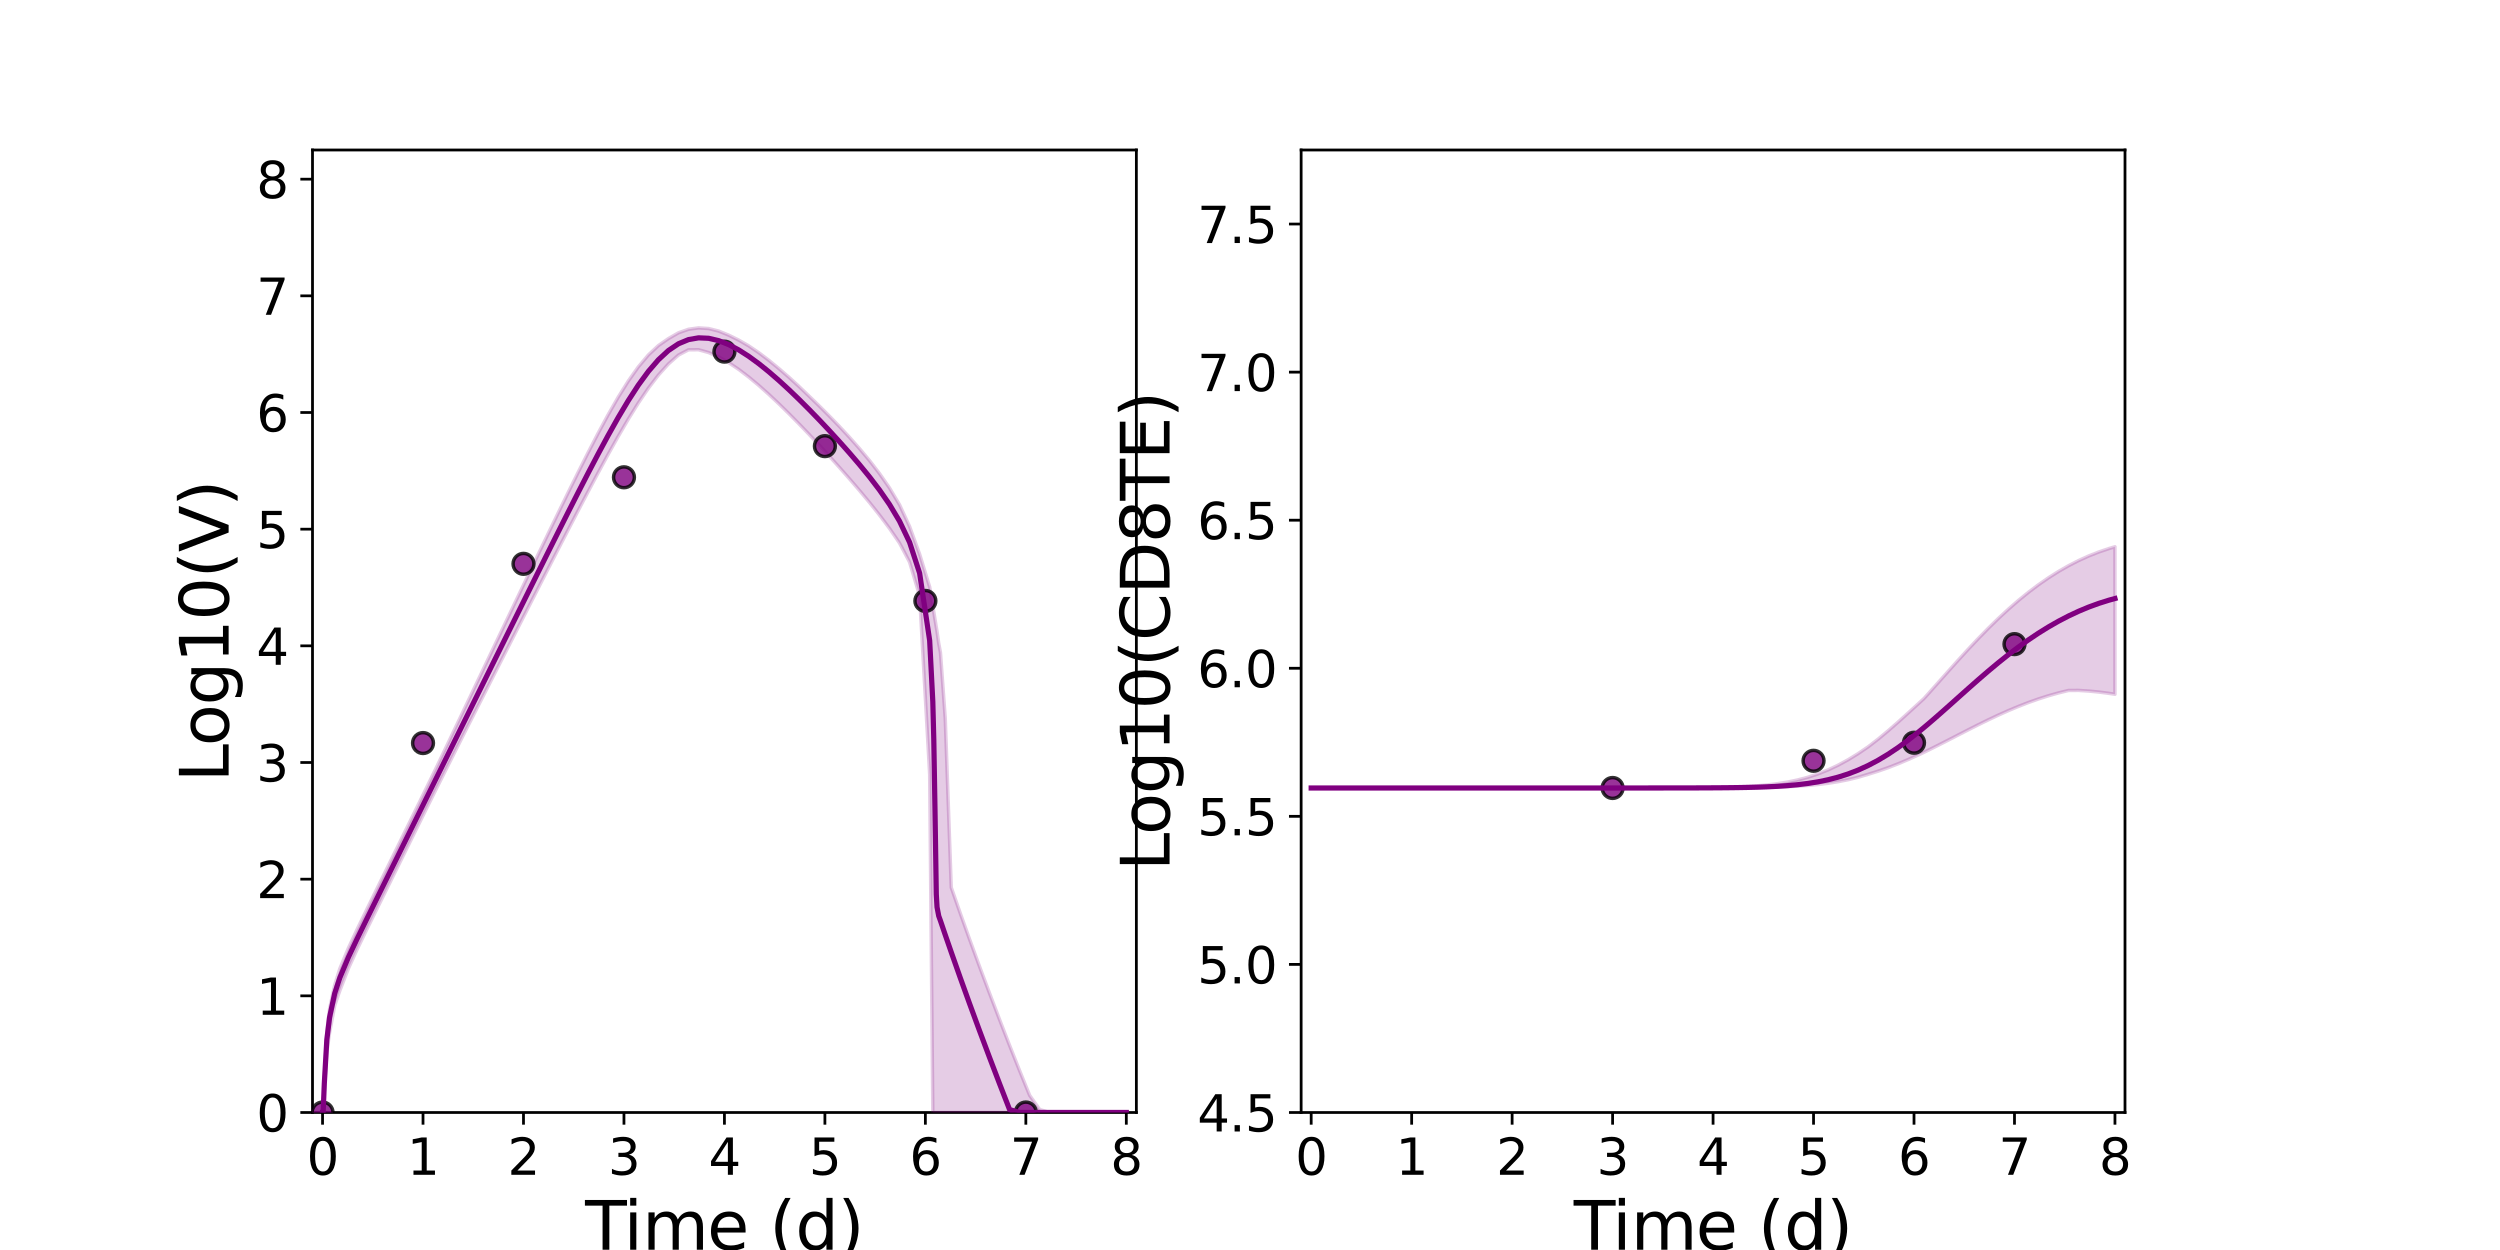 <?xml version="1.0" encoding="utf-8" standalone="no"?>
<!DOCTYPE svg PUBLIC "-//W3C//DTD SVG 1.1//EN"
  "http://www.w3.org/Graphics/SVG/1.1/DTD/svg11.dtd">
<svg xmlns:xlink="http://www.w3.org/1999/xlink" width="720pt" height="360pt" viewBox="0 0 720 360" xmlns="http://www.w3.org/2000/svg" version="1.1">
 <defs>
  <style type="text/css">*{stroke-linejoin: round; stroke-linecap: butt}</style>
 </defs>
 <g id="figure_1">
  <g id="patch_1">
   <path d="M 0 360 
L 720 360 
L 720 0 
L 0 0 
z
" style="fill: #ffffff"/>
  </g>
  <g id="axes_1">
   <g id="patch_2">
    <path d="M 90 320.4 
L 327.273 320.4 
L 327.273 43.2 
L 90 43.2 
z
" style="fill: #ffffff"/>
   </g>
   <g id="matplotlib.axis_1">
    <g id="xtick_1">
     <g id="line2d_1">
      <defs>
       <path id="m9cb4039ee3" d="M 0 0 
L 0 3.5 
" style="stroke: #000000; stroke-width: 0.8"/>
      </defs>
      <g>
       <use xlink:href="#m9cb4039ee3" x="92.894" y="320.4" style="stroke: #000000; stroke-width: 0.8"/>
      </g>
     </g>
     <g id="text_1">
      <!-- 0 -->
      <g transform="translate(88.313 338.342) scale(0.144 -0.144)">
       <defs>
        <path id="DejaVuSans-30" d="M 2034 4250 
Q 1547 4250 1301 3770 
Q 1056 3291 1056 2328 
Q 1056 1369 1301 889 
Q 1547 409 2034 409 
Q 2525 409 2770 889 
Q 3016 1369 3016 2328 
Q 3016 3291 2770 3770 
Q 2525 4250 2034 4250 
z
M 2034 4750 
Q 2819 4750 3233 4129 
Q 3647 3509 3647 2328 
Q 3647 1150 3233 529 
Q 2819 -91 2034 -91 
Q 1250 -91 836 529 
Q 422 1150 422 2328 
Q 422 3509 836 4129 
Q 1250 4750 2034 4750 
z
" transform="scale(0.016)"/>
       </defs>
       <use xlink:href="#DejaVuSans-30"/>
      </g>
     </g>
    </g>
    <g id="xtick_2">
     <g id="line2d_2">
      <g>
       <use xlink:href="#m9cb4039ee3" x="121.829" y="320.4" style="stroke: #000000; stroke-width: 0.8"/>
      </g>
     </g>
     <g id="text_2">
      <!-- 1 -->
      <g transform="translate(117.248 338.342) scale(0.144 -0.144)">
       <defs>
        <path id="DejaVuSans-31" d="M 794 531 
L 1825 531 
L 1825 4091 
L 703 3866 
L 703 4441 
L 1819 4666 
L 2450 4666 
L 2450 531 
L 3481 531 
L 3481 0 
L 794 0 
L 794 531 
z
" transform="scale(0.016)"/>
       </defs>
       <use xlink:href="#DejaVuSans-31"/>
      </g>
     </g>
    </g>
    <g id="xtick_3">
     <g id="line2d_3">
      <g>
       <use xlink:href="#m9cb4039ee3" x="150.765" y="320.4" style="stroke: #000000; stroke-width: 0.8"/>
      </g>
     </g>
     <g id="text_3">
      <!-- 2 -->
      <g transform="translate(146.184 338.342) scale(0.144 -0.144)">
       <defs>
        <path id="DejaVuSans-32" d="M 1228 531 
L 3431 531 
L 3431 0 
L 469 0 
L 469 531 
Q 828 903 1448 1529 
Q 2069 2156 2228 2338 
Q 2531 2678 2651 2914 
Q 2772 3150 2772 3378 
Q 2772 3750 2511 3984 
Q 2250 4219 1831 4219 
Q 1534 4219 1204 4116 
Q 875 4013 500 3803 
L 500 4441 
Q 881 4594 1212 4672 
Q 1544 4750 1819 4750 
Q 2544 4750 2975 4387 
Q 3406 4025 3406 3419 
Q 3406 3131 3298 2873 
Q 3191 2616 2906 2266 
Q 2828 2175 2409 1742 
Q 1991 1309 1228 531 
z
" transform="scale(0.016)"/>
       </defs>
       <use xlink:href="#DejaVuSans-32"/>
      </g>
     </g>
    </g>
    <g id="xtick_4">
     <g id="line2d_4">
      <g>
       <use xlink:href="#m9cb4039ee3" x="179.701" y="320.4" style="stroke: #000000; stroke-width: 0.8"/>
      </g>
     </g>
     <g id="text_4">
      <!-- 3 -->
      <g transform="translate(175.12 338.342) scale(0.144 -0.144)">
       <defs>
        <path id="DejaVuSans-33" d="M 2597 2516 
Q 3050 2419 3304 2112 
Q 3559 1806 3559 1356 
Q 3559 666 3084 287 
Q 2609 -91 1734 -91 
Q 1441 -91 1130 -33 
Q 819 25 488 141 
L 488 750 
Q 750 597 1062 519 
Q 1375 441 1716 441 
Q 2309 441 2620 675 
Q 2931 909 2931 1356 
Q 2931 1769 2642 2001 
Q 2353 2234 1838 2234 
L 1294 2234 
L 1294 2753 
L 1863 2753 
Q 2328 2753 2575 2939 
Q 2822 3125 2822 3475 
Q 2822 3834 2567 4026 
Q 2313 4219 1838 4219 
Q 1578 4219 1281 4162 
Q 984 4106 628 3988 
L 628 4550 
Q 988 4650 1302 4700 
Q 1616 4750 1894 4750 
Q 2613 4750 3031 4423 
Q 3450 4097 3450 3541 
Q 3450 3153 3228 2886 
Q 3006 2619 2597 2516 
z
" transform="scale(0.016)"/>
       </defs>
       <use xlink:href="#DejaVuSans-33"/>
      </g>
     </g>
    </g>
    <g id="xtick_5">
     <g id="line2d_5">
      <g>
       <use xlink:href="#m9cb4039ee3" x="208.636" y="320.4" style="stroke: #000000; stroke-width: 0.8"/>
      </g>
     </g>
     <g id="text_5">
      <!-- 4 -->
      <g transform="translate(204.055 338.342) scale(0.144 -0.144)">
       <defs>
        <path id="DejaVuSans-34" d="M 2419 4116 
L 825 1625 
L 2419 1625 
L 2419 4116 
z
M 2253 4666 
L 3047 4666 
L 3047 1625 
L 3713 1625 
L 3713 1100 
L 3047 1100 
L 3047 0 
L 2419 0 
L 2419 1100 
L 313 1100 
L 313 1709 
L 2253 4666 
z
" transform="scale(0.016)"/>
       </defs>
       <use xlink:href="#DejaVuSans-34"/>
      </g>
     </g>
    </g>
    <g id="xtick_6">
     <g id="line2d_6">
      <g>
       <use xlink:href="#m9cb4039ee3" x="237.572" y="320.4" style="stroke: #000000; stroke-width: 0.8"/>
      </g>
     </g>
     <g id="text_6">
      <!-- 5 -->
      <g transform="translate(232.991 338.342) scale(0.144 -0.144)">
       <defs>
        <path id="DejaVuSans-35" d="M 691 4666 
L 3169 4666 
L 3169 4134 
L 1269 4134 
L 1269 2991 
Q 1406 3038 1543 3061 
Q 1681 3084 1819 3084 
Q 2600 3084 3056 2656 
Q 3513 2228 3513 1497 
Q 3513 744 3044 326 
Q 2575 -91 1722 -91 
Q 1428 -91 1123 -41 
Q 819 9 494 109 
L 494 744 
Q 775 591 1075 516 
Q 1375 441 1709 441 
Q 2250 441 2565 725 
Q 2881 1009 2881 1497 
Q 2881 1984 2565 2268 
Q 2250 2553 1709 2553 
Q 1456 2553 1204 2497 
Q 953 2441 691 2322 
L 691 4666 
z
" transform="scale(0.016)"/>
       </defs>
       <use xlink:href="#DejaVuSans-35"/>
      </g>
     </g>
    </g>
    <g id="xtick_7">
     <g id="line2d_7">
      <g>
       <use xlink:href="#m9cb4039ee3" x="266.508" y="320.4" style="stroke: #000000; stroke-width: 0.8"/>
      </g>
     </g>
     <g id="text_7">
      <!-- 6 -->
      <g transform="translate(261.927 338.342) scale(0.144 -0.144)">
       <defs>
        <path id="DejaVuSans-36" d="M 2113 2584 
Q 1688 2584 1439 2293 
Q 1191 2003 1191 1497 
Q 1191 994 1439 701 
Q 1688 409 2113 409 
Q 2538 409 2786 701 
Q 3034 994 3034 1497 
Q 3034 2003 2786 2293 
Q 2538 2584 2113 2584 
z
M 3366 4563 
L 3366 3988 
Q 3128 4100 2886 4159 
Q 2644 4219 2406 4219 
Q 1781 4219 1451 3797 
Q 1122 3375 1075 2522 
Q 1259 2794 1537 2939 
Q 1816 3084 2150 3084 
Q 2853 3084 3261 2657 
Q 3669 2231 3669 1497 
Q 3669 778 3244 343 
Q 2819 -91 2113 -91 
Q 1303 -91 875 529 
Q 447 1150 447 2328 
Q 447 3434 972 4092 
Q 1497 4750 2381 4750 
Q 2619 4750 2861 4703 
Q 3103 4656 3366 4563 
z
" transform="scale(0.016)"/>
       </defs>
       <use xlink:href="#DejaVuSans-36"/>
      </g>
     </g>
    </g>
    <g id="xtick_8">
     <g id="line2d_8">
      <g>
       <use xlink:href="#m9cb4039ee3" x="295.443" y="320.4" style="stroke: #000000; stroke-width: 0.8"/>
      </g>
     </g>
     <g id="text_8">
      <!-- 7 -->
      <g transform="translate(290.862 338.342) scale(0.144 -0.144)">
       <defs>
        <path id="DejaVuSans-37" d="M 525 4666 
L 3525 4666 
L 3525 4397 
L 1831 0 
L 1172 0 
L 2766 4134 
L 525 4134 
L 525 4666 
z
" transform="scale(0.016)"/>
       </defs>
       <use xlink:href="#DejaVuSans-37"/>
      </g>
     </g>
    </g>
    <g id="xtick_9">
     <g id="line2d_9">
      <g>
       <use xlink:href="#m9cb4039ee3" x="324.379" y="320.4" style="stroke: #000000; stroke-width: 0.8"/>
      </g>
     </g>
     <g id="text_9">
      <!-- 8 -->
      <g transform="translate(319.798 338.342) scale(0.144 -0.144)">
       <defs>
        <path id="DejaVuSans-38" d="M 2034 2216 
Q 1584 2216 1326 1975 
Q 1069 1734 1069 1313 
Q 1069 891 1326 650 
Q 1584 409 2034 409 
Q 2484 409 2743 651 
Q 3003 894 3003 1313 
Q 3003 1734 2745 1975 
Q 2488 2216 2034 2216 
z
M 1403 2484 
Q 997 2584 770 2862 
Q 544 3141 544 3541 
Q 544 4100 942 4425 
Q 1341 4750 2034 4750 
Q 2731 4750 3128 4425 
Q 3525 4100 3525 3541 
Q 3525 3141 3298 2862 
Q 3072 2584 2669 2484 
Q 3125 2378 3379 2068 
Q 3634 1759 3634 1313 
Q 3634 634 3220 271 
Q 2806 -91 2034 -91 
Q 1263 -91 848 271 
Q 434 634 434 1313 
Q 434 1759 690 2068 
Q 947 2378 1403 2484 
z
M 1172 3481 
Q 1172 3119 1398 2916 
Q 1625 2713 2034 2713 
Q 2441 2713 2670 2916 
Q 2900 3119 2900 3481 
Q 2900 3844 2670 4047 
Q 2441 4250 2034 4250 
Q 1625 4250 1398 4047 
Q 1172 3844 1172 3481 
z
" transform="scale(0.016)"/>
       </defs>
       <use xlink:href="#DejaVuSans-38"/>
      </g>
     </g>
    </g>
    <g id="text_10">
     <!-- Time (d) -->
     <g transform="translate(168.511 359.925) scale(0.192 -0.192)">
      <defs>
       <path id="DejaVuSans-54" d="M -19 4666 
L 3928 4666 
L 3928 4134 
L 2272 4134 
L 2272 0 
L 1638 0 
L 1638 4134 
L -19 4134 
L -19 4666 
z
" transform="scale(0.016)"/>
       <path id="DejaVuSans-69" d="M 603 3500 
L 1178 3500 
L 1178 0 
L 603 0 
L 603 3500 
z
M 603 4863 
L 1178 4863 
L 1178 4134 
L 603 4134 
L 603 4863 
z
" transform="scale(0.016)"/>
       <path id="DejaVuSans-6d" d="M 3328 2828 
Q 3544 3216 3844 3400 
Q 4144 3584 4550 3584 
Q 5097 3584 5394 3201 
Q 5691 2819 5691 2113 
L 5691 0 
L 5113 0 
L 5113 2094 
Q 5113 2597 4934 2840 
Q 4756 3084 4391 3084 
Q 3944 3084 3684 2787 
Q 3425 2491 3425 1978 
L 3425 0 
L 2847 0 
L 2847 2094 
Q 2847 2600 2669 2842 
Q 2491 3084 2119 3084 
Q 1678 3084 1418 2786 
Q 1159 2488 1159 1978 
L 1159 0 
L 581 0 
L 581 3500 
L 1159 3500 
L 1159 2956 
Q 1356 3278 1631 3431 
Q 1906 3584 2284 3584 
Q 2666 3584 2933 3390 
Q 3200 3197 3328 2828 
z
" transform="scale(0.016)"/>
       <path id="DejaVuSans-65" d="M 3597 1894 
L 3597 1613 
L 953 1613 
Q 991 1019 1311 708 
Q 1631 397 2203 397 
Q 2534 397 2845 478 
Q 3156 559 3463 722 
L 3463 178 
Q 3153 47 2828 -22 
Q 2503 -91 2169 -91 
Q 1331 -91 842 396 
Q 353 884 353 1716 
Q 353 2575 817 3079 
Q 1281 3584 2069 3584 
Q 2775 3584 3186 3129 
Q 3597 2675 3597 1894 
z
M 3022 2063 
Q 3016 2534 2758 2815 
Q 2500 3097 2075 3097 
Q 1594 3097 1305 2825 
Q 1016 2553 972 2059 
L 3022 2063 
z
" transform="scale(0.016)"/>
       <path id="DejaVuSans-20" transform="scale(0.016)"/>
       <path id="DejaVuSans-28" d="M 1984 4856 
Q 1566 4138 1362 3434 
Q 1159 2731 1159 2009 
Q 1159 1288 1364 580 
Q 1569 -128 1984 -844 
L 1484 -844 
Q 1016 -109 783 600 
Q 550 1309 550 2009 
Q 550 2706 781 3412 
Q 1013 4119 1484 4856 
L 1984 4856 
z
" transform="scale(0.016)"/>
       <path id="DejaVuSans-64" d="M 2906 2969 
L 2906 4863 
L 3481 4863 
L 3481 0 
L 2906 0 
L 2906 525 
Q 2725 213 2448 61 
Q 2172 -91 1784 -91 
Q 1150 -91 751 415 
Q 353 922 353 1747 
Q 353 2572 751 3078 
Q 1150 3584 1784 3584 
Q 2172 3584 2448 3432 
Q 2725 3281 2906 2969 
z
M 947 1747 
Q 947 1113 1208 752 
Q 1469 391 1925 391 
Q 2381 391 2643 752 
Q 2906 1113 2906 1747 
Q 2906 2381 2643 2742 
Q 2381 3103 1925 3103 
Q 1469 3103 1208 2742 
Q 947 2381 947 1747 
z
" transform="scale(0.016)"/>
       <path id="DejaVuSans-29" d="M 513 4856 
L 1013 4856 
Q 1481 4119 1714 3412 
Q 1947 2706 1947 2009 
Q 1947 1309 1714 600 
Q 1481 -109 1013 -844 
L 513 -844 
Q 928 -128 1133 580 
Q 1338 1288 1338 2009 
Q 1338 2731 1133 3434 
Q 928 4138 513 4856 
z
" transform="scale(0.016)"/>
      </defs>
      <use xlink:href="#DejaVuSans-54"/>
      <use xlink:href="#DejaVuSans-69" x="57.959"/>
      <use xlink:href="#DejaVuSans-6d" x="85.742"/>
      <use xlink:href="#DejaVuSans-65" x="183.154"/>
      <use xlink:href="#DejaVuSans-20" x="244.678"/>
      <use xlink:href="#DejaVuSans-28" x="276.465"/>
      <use xlink:href="#DejaVuSans-64" x="315.479"/>
      <use xlink:href="#DejaVuSans-29" x="378.955"/>
     </g>
    </g>
   </g>
   <g id="matplotlib.axis_2">
    <g id="ytick_1">
     <g id="line2d_10">
      <defs>
       <path id="md872336abf" d="M 0 0 
L -3.5 0 
" style="stroke: #000000; stroke-width: 0.8"/>
      </defs>
      <g>
       <use xlink:href="#md872336abf" x="90" y="320.4" style="stroke: #000000; stroke-width: 0.8"/>
      </g>
     </g>
     <g id="text_11">
      <!-- 0 -->
      <g transform="translate(73.838 325.871) scale(0.144 -0.144)">
       <use xlink:href="#DejaVuSans-30"/>
      </g>
     </g>
    </g>
    <g id="ytick_2">
     <g id="line2d_11">
      <g>
       <use xlink:href="#md872336abf" x="90" y="286.8" style="stroke: #000000; stroke-width: 0.8"/>
      </g>
     </g>
     <g id="text_12">
      <!-- 1 -->
      <g transform="translate(73.838 292.271) scale(0.144 -0.144)">
       <use xlink:href="#DejaVuSans-31"/>
      </g>
     </g>
    </g>
    <g id="ytick_3">
     <g id="line2d_12">
      <g>
       <use xlink:href="#md872336abf" x="90" y="253.2" style="stroke: #000000; stroke-width: 0.8"/>
      </g>
     </g>
     <g id="text_13">
      <!-- 2 -->
      <g transform="translate(73.838 258.671) scale(0.144 -0.144)">
       <use xlink:href="#DejaVuSans-32"/>
      </g>
     </g>
    </g>
    <g id="ytick_4">
     <g id="line2d_13">
      <g>
       <use xlink:href="#md872336abf" x="90" y="219.6" style="stroke: #000000; stroke-width: 0.8"/>
      </g>
     </g>
     <g id="text_14">
      <!-- 3 -->
      <g transform="translate(73.838 225.071) scale(0.144 -0.144)">
       <use xlink:href="#DejaVuSans-33"/>
      </g>
     </g>
    </g>
    <g id="ytick_5">
     <g id="line2d_14">
      <g>
       <use xlink:href="#md872336abf" x="90" y="186" style="stroke: #000000; stroke-width: 0.8"/>
      </g>
     </g>
     <g id="text_15">
      <!-- 4 -->
      <g transform="translate(73.838 191.471) scale(0.144 -0.144)">
       <use xlink:href="#DejaVuSans-34"/>
      </g>
     </g>
    </g>
    <g id="ytick_6">
     <g id="line2d_15">
      <g>
       <use xlink:href="#md872336abf" x="90" y="152.4" style="stroke: #000000; stroke-width: 0.8"/>
      </g>
     </g>
     <g id="text_16">
      <!-- 5 -->
      <g transform="translate(73.838 157.871) scale(0.144 -0.144)">
       <use xlink:href="#DejaVuSans-35"/>
      </g>
     </g>
    </g>
    <g id="ytick_7">
     <g id="line2d_16">
      <g>
       <use xlink:href="#md872336abf" x="90" y="118.8" style="stroke: #000000; stroke-width: 0.8"/>
      </g>
     </g>
     <g id="text_17">
      <!-- 6 -->
      <g transform="translate(73.838 124.271) scale(0.144 -0.144)">
       <use xlink:href="#DejaVuSans-36"/>
      </g>
     </g>
    </g>
    <g id="ytick_8">
     <g id="line2d_17">
      <g>
       <use xlink:href="#md872336abf" x="90" y="85.2" style="stroke: #000000; stroke-width: 0.8"/>
      </g>
     </g>
     <g id="text_18">
      <!-- 7 -->
      <g transform="translate(73.838 90.671) scale(0.144 -0.144)">
       <use xlink:href="#DejaVuSans-37"/>
      </g>
     </g>
    </g>
    <g id="ytick_9">
     <g id="line2d_18">
      <g>
       <use xlink:href="#md872336abf" x="90" y="51.6" style="stroke: #000000; stroke-width: 0.8"/>
      </g>
     </g>
     <g id="text_19">
      <!-- 8 -->
      <g transform="translate(73.838 57.071) scale(0.144 -0.144)">
       <use xlink:href="#DejaVuSans-38"/>
      </g>
     </g>
    </g>
    <g id="text_20">
     <!-- Log10(V) -->
     <g transform="translate(65.845 225.224) rotate(-90) scale(0.192 -0.192)">
      <defs>
       <path id="DejaVuSans-4c" d="M 628 4666 
L 1259 4666 
L 1259 531 
L 3531 531 
L 3531 0 
L 628 0 
L 628 4666 
z
" transform="scale(0.016)"/>
       <path id="DejaVuSans-6f" d="M 1959 3097 
Q 1497 3097 1228 2736 
Q 959 2375 959 1747 
Q 959 1119 1226 758 
Q 1494 397 1959 397 
Q 2419 397 2687 759 
Q 2956 1122 2956 1747 
Q 2956 2369 2687 2733 
Q 2419 3097 1959 3097 
z
M 1959 3584 
Q 2709 3584 3137 3096 
Q 3566 2609 3566 1747 
Q 3566 888 3137 398 
Q 2709 -91 1959 -91 
Q 1206 -91 779 398 
Q 353 888 353 1747 
Q 353 2609 779 3096 
Q 1206 3584 1959 3584 
z
" transform="scale(0.016)"/>
       <path id="DejaVuSans-67" d="M 2906 1791 
Q 2906 2416 2648 2759 
Q 2391 3103 1925 3103 
Q 1463 3103 1205 2759 
Q 947 2416 947 1791 
Q 947 1169 1205 825 
Q 1463 481 1925 481 
Q 2391 481 2648 825 
Q 2906 1169 2906 1791 
z
M 3481 434 
Q 3481 -459 3084 -895 
Q 2688 -1331 1869 -1331 
Q 1566 -1331 1297 -1286 
Q 1028 -1241 775 -1147 
L 775 -588 
Q 1028 -725 1275 -790 
Q 1522 -856 1778 -856 
Q 2344 -856 2625 -561 
Q 2906 -266 2906 331 
L 2906 616 
Q 2728 306 2450 153 
Q 2172 0 1784 0 
Q 1141 0 747 490 
Q 353 981 353 1791 
Q 353 2603 747 3093 
Q 1141 3584 1784 3584 
Q 2172 3584 2450 3431 
Q 2728 3278 2906 2969 
L 2906 3500 
L 3481 3500 
L 3481 434 
z
" transform="scale(0.016)"/>
       <path id="DejaVuSans-56" d="M 1831 0 
L 50 4666 
L 709 4666 
L 2188 738 
L 3669 4666 
L 4325 4666 
L 2547 0 
L 1831 0 
z
" transform="scale(0.016)"/>
      </defs>
      <use xlink:href="#DejaVuSans-4c"/>
      <use xlink:href="#DejaVuSans-6f" x="53.963"/>
      <use xlink:href="#DejaVuSans-67" x="115.145"/>
      <use xlink:href="#DejaVuSans-31" x="178.621"/>
      <use xlink:href="#DejaVuSans-30" x="242.244"/>
      <use xlink:href="#DejaVuSans-28" x="305.867"/>
      <use xlink:href="#DejaVuSans-56" x="344.881"/>
      <use xlink:href="#DejaVuSans-29" x="413.289"/>
     </g>
    </g>
   </g>
   <g id="patch_3">
    <path d="M 90 320.4 
L 90 43.2 
" style="fill: none; stroke: #000000; stroke-width: 0.8; stroke-linejoin: miter; stroke-linecap: square"/>
   </g>
   <g id="patch_4">
    <path d="M 327.273 320.4 
L 327.273 43.2 
" style="fill: none; stroke: #000000; stroke-width: 0.8; stroke-linejoin: miter; stroke-linecap: square"/>
   </g>
   <g id="patch_5">
    <path d="M 90 320.4 
L 327.273 320.4 
" style="fill: none; stroke: #000000; stroke-width: 0.8; stroke-linejoin: miter; stroke-linecap: square"/>
   </g>
   <g id="patch_6">
    <path d="M 90 43.2 
L 327.273 43.2 
" style="fill: none; stroke: #000000; stroke-width: 0.8; stroke-linejoin: miter; stroke-linecap: square"/>
   </g>
   <g id="PolyCollection_1">
    <defs>
     <path id="m05b60f1cd8" d="M 92.894 -39.6 
L 92.894 -39.6 
L 92.894 -39.6 
L 92.901 -39.6 
L 92.964 -39.6 
L 93.062 -39.6 
L 93.401 -45.674 
L 94.127 -56.954 
L 94.918 -62.572 
L 96.398 -70.399 
L 97.878 -74.711 
L 100.343 -81.077 
L 102.808 -86.486 
L 105.702 -92.472 
L 108.595 -98.345 
L 111.489 -104.202 
L 114.383 -110.055 
L 117.276 -115.907 
L 120.17 -121.759 
L 123.063 -127.611 
L 125.957 -133.426 
L 128.85 -139.182 
L 131.744 -144.938 
L 134.638 -150.673 
L 137.531 -156.357 
L 140.425 -162.039 
L 143.318 -167.72 
L 146.212 -173.398 
L 149.105 -179.073 
L 151.999 -184.742 
L 154.893 -190.403 
L 157.786 -196.052 
L 160.68 -201.684 
L 163.573 -207.291 
L 166.467 -212.86 
L 169.36 -218.375 
L 172.254 -223.813 
L 175.148 -229.138 
L 178.041 -234.306 
L 180.935 -239.256 
L 183.828 -243.911 
L 186.722 -248.181 
L 189.615 -251.968 
L 192.509 -255.18 
L 195.402 -257.741 
L 198.296 -259.262 
L 201.19 -259.27 
L 204.083 -258.464 
L 206.977 -257.197 
L 209.87 -255.551 
L 212.764 -253.595 
L 215.657 -251.388 
L 218.551 -248.974 
L 221.445 -246.393 
L 224.338 -243.673 
L 227.232 -240.838 
L 230.125 -237.906 
L 233.019 -234.893 
L 235.912 -231.807 
L 238.806 -228.656 
L 241.7 -225.441 
L 244.593 -222.157 
L 247.487 -218.791 
L 250.38 -215.317 
L 253.274 -211.69 
L 256.167 -207.83 
L 259.061 -203.598 
L 261.955 -198.106 
L 264.848 -188.399 
L 267.742 -136.979 
L 268.649 -39.6 
L 268.93 -39.6 
L 269.278 -39.6 
L 269.652 -39.6 
L 269.867 -39.6 
L 270.351 -39.6 
L 270.853 -39.6 
L 272.232 -39.6 
L 273.962 -39.6 
L 276.574 -39.6 
L 279.186 -39.6 
L 282.08 -39.6 
L 284.974 -39.6 
L 287.867 -39.6 
L 290.761 -39.6 
L 293.654 -39.6 
L 296.548 -39.6 
L 299.441 -39.6 
L 302.335 -39.6 
L 305.229 -39.6 
L 308.122 -39.6 
L 311.016 -39.6 
L 313.909 -39.6 
L 316.803 -39.6 
L 319.696 -39.6 
L 322.59 -39.6 
L 324.379 -39.6 
L 324.379 -39.6 
L 324.379 -39.6 
L 322.59 -39.6 
L 319.696 -39.6 
L 316.803 -39.6 
L 313.909 -39.6 
L 311.016 -39.6 
L 308.122 -39.6 
L 305.229 -39.6 
L 302.335 -39.6 
L 299.441 -40.451 
L 296.548 -44.521 
L 293.654 -51.635 
L 290.761 -58.923 
L 287.867 -66.38 
L 284.974 -73.985 
L 282.08 -81.718 
L 279.186 -89.63 
L 276.574 -96.932 
L 273.962 -104.401 
L 272.232 -153.113 
L 270.853 -172.039 
L 270.351 -174.734 
L 269.867 -178.089 
L 269.652 -179.392 
L 269.278 -181.653 
L 268.93 -183.764 
L 268.649 -185.465 
L 267.742 -190.959 
L 264.848 -200.404 
L 261.955 -208.379 
L 259.061 -214.64 
L 256.167 -219.487 
L 253.274 -223.647 
L 250.38 -227.407 
L 247.487 -230.866 
L 244.593 -234.122 
L 241.7 -237.231 
L 238.806 -240.225 
L 235.912 -243.116 
L 233.019 -245.915 
L 230.125 -248.689 
L 227.232 -251.337 
L 224.338 -253.84 
L 221.445 -256.219 
L 218.551 -258.414 
L 215.657 -260.374 
L 212.764 -262.048 
L 209.87 -263.477 
L 206.977 -264.657 
L 204.083 -265.382 
L 201.19 -265.57 
L 198.296 -265.174 
L 195.402 -264.156 
L 192.509 -262.489 
L 189.615 -260.476 
L 186.722 -257.77 
L 183.828 -254.329 
L 180.935 -250.241 
L 178.041 -245.617 
L 175.148 -240.573 
L 172.254 -235.216 
L 169.36 -229.632 
L 166.467 -223.889 
L 163.573 -218.038 
L 160.68 -212.112 
L 157.786 -206.136 
L 154.893 -200.127 
L 151.999 -194.096 
L 149.105 -188.05 
L 146.212 -181.994 
L 143.318 -175.932 
L 140.425 -169.866 
L 137.531 -163.796 
L 134.638 -157.725 
L 131.744 -151.653 
L 128.85 -145.58 
L 125.957 -139.527 
L 123.063 -133.595 
L 120.17 -127.677 
L 117.276 -121.786 
L 114.383 -115.896 
L 111.489 -110.008 
L 108.595 -104.12 
L 105.702 -98.224 
L 102.808 -92.254 
L 100.343 -86.958 
L 97.878 -81.062 
L 96.398 -76.333 
L 94.918 -69.517 
L 94.127 -62.984 
L 93.401 -49.526 
L 93.062 -40.125 
L 92.964 -39.6 
L 92.901 -39.6 
L 92.894 -39.6 
L 92.894 -39.6 
z
" style="stroke: #800080; stroke-opacity: 0.2"/>
    </defs>
    <g clip-path="url(#p82c55d6e19)">
     <use xlink:href="#m05b60f1cd8" x="0" y="360" style="fill: #800080; fill-opacity: 0.2; stroke: #800080; stroke-opacity: 0.2"/>
    </g>
   </g>
   <g id="PathCollection_1">
    <defs>
     <path id="m4b40fc2d0e" d="M 0 3 
C 0.796 3 1.559 2.684 2.121 2.121 
C 2.684 1.559 3 0.796 3 0 
C 3 -0.796 2.684 -1.559 2.121 -2.121 
C 1.559 -2.684 0.796 -3 0 -3 
C -0.796 -3 -1.559 -2.684 -2.121 -2.121 
C -2.684 -1.559 -3 -0.796 -3 0 
C -3 0.796 -2.684 1.559 -2.121 2.121 
C -1.559 2.684 -0.796 3 0 3 
z
" style="stroke: #000000; stroke-opacity: 0.8"/>
    </defs>
    <g clip-path="url(#p82c55d6e19)">
     <use xlink:href="#m4b40fc2d0e" x="92.894" y="320.4" style="fill: #800080; fill-opacity: 0.8; stroke: #000000; stroke-opacity: 0.8"/>
     <use xlink:href="#m4b40fc2d0e" x="121.829" y="213.998" style="fill: #800080; fill-opacity: 0.8; stroke: #000000; stroke-opacity: 0.8"/>
     <use xlink:href="#m4b40fc2d0e" x="150.765" y="162.384" style="fill: #800080; fill-opacity: 0.8; stroke: #000000; stroke-opacity: 0.8"/>
     <use xlink:href="#m4b40fc2d0e" x="179.701" y="137.461" style="fill: #800080; fill-opacity: 0.8; stroke: #000000; stroke-opacity: 0.8"/>
     <use xlink:href="#m4b40fc2d0e" x="208.636" y="101.271" style="fill: #800080; fill-opacity: 0.8; stroke: #000000; stroke-opacity: 0.8"/>
     <use xlink:href="#m4b40fc2d0e" x="237.572" y="128.486" style="fill: #800080; fill-opacity: 0.8; stroke: #000000; stroke-opacity: 0.8"/>
     <use xlink:href="#m4b40fc2d0e" x="266.508" y="173.068" style="fill: #800080; fill-opacity: 0.8; stroke: #000000; stroke-opacity: 0.8"/>
     <use xlink:href="#m4b40fc2d0e" x="295.443" y="320.4" style="fill: #800080; fill-opacity: 0.8; stroke: #000000; stroke-opacity: 0.8"/>
    </g>
   </g>
   <g id="line2d_19">
    <path d="M 92.894 320.4 
L 92.894 320.4 
L 92.901 320.4 
L 92.964 320.4 
L 93.062 320.4 
L 93.401 312.072 
L 94.127 299.457 
L 94.918 292.982 
L 96.398 286.096 
L 97.878 281.58 
L 100.343 275.689 
L 102.808 270.461 
L 105.702 264.528 
L 108.595 258.652 
L 111.489 252.788 
L 114.383 246.927 
L 117.276 241.067 
L 120.17 235.207 
L 123.063 229.347 
L 125.957 223.487 
L 128.85 217.627 
L 131.744 211.768 
L 134.638 205.91 
L 137.531 200.052 
L 140.425 194.196 
L 143.318 188.343 
L 146.212 182.492 
L 149.105 176.646 
L 151.999 170.807 
L 154.893 164.978 
L 157.786 159.166 
L 160.68 153.376 
L 163.573 147.621 
L 166.467 141.916 
L 169.36 136.286 
L 172.254 130.763 
L 175.148 125.395 
L 178.041 120.244 
L 180.935 115.391 
L 183.828 110.931 
L 186.722 106.972 
L 189.615 103.615 
L 192.509 100.944 
L 195.402 99.005 
L 198.296 97.802 
L 201.19 97.298 
L 204.083 97.426 
L 206.977 98.104 
L 209.87 99.248 
L 212.764 100.781 
L 215.657 102.633 
L 218.551 104.749 
L 221.445 107.081 
L 224.338 109.591 
L 227.232 112.249 
L 230.125 115.031 
L 233.019 117.92 
L 235.912 120.903 
L 238.806 123.973 
L 241.7 127.131 
L 244.593 130.386 
L 247.487 133.762 
L 250.38 137.302 
L 253.274 141.087 
L 256.167 145.26 
L 259.061 150.094 
L 261.955 156.169 
L 264.848 165.061 
L 267.742 184.462 
L 268.649 202.104 
L 268.93 212.932 
L 269.278 233.331 
L 269.652 257.543 
L 269.867 261.255 
L 270.351 263.795 
L 270.853 265.187 
L 272.232 269.25 
L 273.962 274.244 
L 276.574 281.66 
L 279.186 288.912 
L 282.08 296.794 
L 284.974 304.521 
L 287.867 312.106 
L 290.761 319.559 
L 293.654 320.4 
L 296.548 320.4 
L 299.441 320.4 
L 302.335 320.4 
L 305.229 320.4 
L 308.122 320.4 
L 311.016 320.4 
L 313.909 320.4 
L 316.803 320.4 
L 319.696 320.4 
L 322.59 320.4 
L 324.379 320.4 
" clip-path="url(#p82c55d6e19)" style="fill: none; stroke: #800080; stroke-width: 1.5; stroke-linecap: square"/>
   </g>
  </g>
  <g id="axes_2">
   <g id="patch_7">
    <path d="M 374.727 320.4 
L 612 320.4 
L 612 43.2 
L 374.727 43.2 
z
" style="fill: #ffffff"/>
   </g>
   <g id="matplotlib.axis_3">
    <g id="xtick_10">
     <g id="line2d_20">
      <g>
       <use xlink:href="#m9cb4039ee3" x="377.621" y="320.4" style="stroke: #000000; stroke-width: 0.8"/>
      </g>
     </g>
     <g id="text_21">
      <!-- 0 -->
      <g transform="translate(373.04 338.342) scale(0.144 -0.144)">
       <use xlink:href="#DejaVuSans-30"/>
      </g>
     </g>
    </g>
    <g id="xtick_11">
     <g id="line2d_21">
      <g>
       <use xlink:href="#m9cb4039ee3" x="406.557" y="320.4" style="stroke: #000000; stroke-width: 0.8"/>
      </g>
     </g>
     <g id="text_22">
      <!-- 1 -->
      <g transform="translate(401.976 338.342) scale(0.144 -0.144)">
       <use xlink:href="#DejaVuSans-31"/>
      </g>
     </g>
    </g>
    <g id="xtick_12">
     <g id="line2d_22">
      <g>
       <use xlink:href="#m9cb4039ee3" x="435.492" y="320.4" style="stroke: #000000; stroke-width: 0.8"/>
      </g>
     </g>
     <g id="text_23">
      <!-- 2 -->
      <g transform="translate(430.911 338.342) scale(0.144 -0.144)">
       <use xlink:href="#DejaVuSans-32"/>
      </g>
     </g>
    </g>
    <g id="xtick_13">
     <g id="line2d_23">
      <g>
       <use xlink:href="#m9cb4039ee3" x="464.428" y="320.4" style="stroke: #000000; stroke-width: 0.8"/>
      </g>
     </g>
     <g id="text_24">
      <!-- 3 -->
      <g transform="translate(459.847 338.342) scale(0.144 -0.144)">
       <use xlink:href="#DejaVuSans-33"/>
      </g>
     </g>
    </g>
    <g id="xtick_14">
     <g id="line2d_24">
      <g>
       <use xlink:href="#m9cb4039ee3" x="493.364" y="320.4" style="stroke: #000000; stroke-width: 0.8"/>
      </g>
     </g>
     <g id="text_25">
      <!-- 4 -->
      <g transform="translate(488.783 338.342) scale(0.144 -0.144)">
       <use xlink:href="#DejaVuSans-34"/>
      </g>
     </g>
    </g>
    <g id="xtick_15">
     <g id="line2d_25">
      <g>
       <use xlink:href="#m9cb4039ee3" x="522.299" y="320.4" style="stroke: #000000; stroke-width: 0.8"/>
      </g>
     </g>
     <g id="text_26">
      <!-- 5 -->
      <g transform="translate(517.718 338.342) scale(0.144 -0.144)">
       <use xlink:href="#DejaVuSans-35"/>
      </g>
     </g>
    </g>
    <g id="xtick_16">
     <g id="line2d_26">
      <g>
       <use xlink:href="#m9cb4039ee3" x="551.235" y="320.4" style="stroke: #000000; stroke-width: 0.8"/>
      </g>
     </g>
     <g id="text_27">
      <!-- 6 -->
      <g transform="translate(546.654 338.342) scale(0.144 -0.144)">
       <use xlink:href="#DejaVuSans-36"/>
      </g>
     </g>
    </g>
    <g id="xtick_17">
     <g id="line2d_27">
      <g>
       <use xlink:href="#m9cb4039ee3" x="580.171" y="320.4" style="stroke: #000000; stroke-width: 0.8"/>
      </g>
     </g>
     <g id="text_28">
      <!-- 7 -->
      <g transform="translate(575.59 338.342) scale(0.144 -0.144)">
       <use xlink:href="#DejaVuSans-37"/>
      </g>
     </g>
    </g>
    <g id="xtick_18">
     <g id="line2d_28">
      <g>
       <use xlink:href="#m9cb4039ee3" x="609.106" y="320.4" style="stroke: #000000; stroke-width: 0.8"/>
      </g>
     </g>
     <g id="text_29">
      <!-- 8 -->
      <g transform="translate(604.525 338.342) scale(0.144 -0.144)">
       <use xlink:href="#DejaVuSans-38"/>
      </g>
     </g>
    </g>
    <g id="text_30">
     <!-- Time (d) -->
     <g transform="translate(453.239 359.925) scale(0.192 -0.192)">
      <use xlink:href="#DejaVuSans-54"/>
      <use xlink:href="#DejaVuSans-69" x="57.959"/>
      <use xlink:href="#DejaVuSans-6d" x="85.742"/>
      <use xlink:href="#DejaVuSans-65" x="183.154"/>
      <use xlink:href="#DejaVuSans-20" x="244.678"/>
      <use xlink:href="#DejaVuSans-28" x="276.465"/>
      <use xlink:href="#DejaVuSans-64" x="315.479"/>
      <use xlink:href="#DejaVuSans-29" x="378.955"/>
     </g>
    </g>
   </g>
   <g id="matplotlib.axis_4">
    <g id="ytick_10">
     <g id="line2d_29">
      <g>
       <use xlink:href="#md872336abf" x="374.727" y="320.4" style="stroke: #000000; stroke-width: 0.8"/>
      </g>
     </g>
     <g id="text_31">
      <!-- 4.5 -->
      <g transform="translate(344.827 325.871) scale(0.144 -0.144)">
       <defs>
        <path id="DejaVuSans-2e" d="M 684 794 
L 1344 794 
L 1344 0 
L 684 0 
L 684 794 
z
" transform="scale(0.016)"/>
       </defs>
       <use xlink:href="#DejaVuSans-34"/>
       <use xlink:href="#DejaVuSans-2e" x="63.623"/>
       <use xlink:href="#DejaVuSans-35" x="95.41"/>
      </g>
     </g>
    </g>
    <g id="ytick_11">
     <g id="line2d_30">
      <g>
       <use xlink:href="#md872336abf" x="374.727" y="277.754" style="stroke: #000000; stroke-width: 0.8"/>
      </g>
     </g>
     <g id="text_32">
      <!-- 5.0 -->
      <g transform="translate(344.827 283.225) scale(0.144 -0.144)">
       <use xlink:href="#DejaVuSans-35"/>
       <use xlink:href="#DejaVuSans-2e" x="63.623"/>
       <use xlink:href="#DejaVuSans-30" x="95.41"/>
      </g>
     </g>
    </g>
    <g id="ytick_12">
     <g id="line2d_31">
      <g>
       <use xlink:href="#md872336abf" x="374.727" y="235.108" style="stroke: #000000; stroke-width: 0.8"/>
      </g>
     </g>
     <g id="text_33">
      <!-- 5.5 -->
      <g transform="translate(344.827 240.579) scale(0.144 -0.144)">
       <use xlink:href="#DejaVuSans-35"/>
       <use xlink:href="#DejaVuSans-2e" x="63.623"/>
       <use xlink:href="#DejaVuSans-35" x="95.41"/>
      </g>
     </g>
    </g>
    <g id="ytick_13">
     <g id="line2d_32">
      <g>
       <use xlink:href="#md872336abf" x="374.727" y="192.462" style="stroke: #000000; stroke-width: 0.8"/>
      </g>
     </g>
     <g id="text_34">
      <!-- 6.0 -->
      <g transform="translate(344.827 197.932) scale(0.144 -0.144)">
       <use xlink:href="#DejaVuSans-36"/>
       <use xlink:href="#DejaVuSans-2e" x="63.623"/>
       <use xlink:href="#DejaVuSans-30" x="95.41"/>
      </g>
     </g>
    </g>
    <g id="ytick_14">
     <g id="line2d_33">
      <g>
       <use xlink:href="#md872336abf" x="374.727" y="149.815" style="stroke: #000000; stroke-width: 0.8"/>
      </g>
     </g>
     <g id="text_35">
      <!-- 6.5 -->
      <g transform="translate(344.827 155.286) scale(0.144 -0.144)">
       <use xlink:href="#DejaVuSans-36"/>
       <use xlink:href="#DejaVuSans-2e" x="63.623"/>
       <use xlink:href="#DejaVuSans-35" x="95.41"/>
      </g>
     </g>
    </g>
    <g id="ytick_15">
     <g id="line2d_34">
      <g>
       <use xlink:href="#md872336abf" x="374.727" y="107.169" style="stroke: #000000; stroke-width: 0.8"/>
      </g>
     </g>
     <g id="text_36">
      <!-- 7.0 -->
      <g transform="translate(344.827 112.64) scale(0.144 -0.144)">
       <use xlink:href="#DejaVuSans-37"/>
       <use xlink:href="#DejaVuSans-2e" x="63.623"/>
       <use xlink:href="#DejaVuSans-30" x="95.41"/>
      </g>
     </g>
    </g>
    <g id="ytick_16">
     <g id="line2d_35">
      <g>
       <use xlink:href="#md872336abf" x="374.727" y="64.523" style="stroke: #000000; stroke-width: 0.8"/>
      </g>
     </g>
     <g id="text_37">
      <!-- 7.5 -->
      <g transform="translate(344.827 69.994) scale(0.144 -0.144)">
       <use xlink:href="#DejaVuSans-37"/>
       <use xlink:href="#DejaVuSans-2e" x="63.623"/>
       <use xlink:href="#DejaVuSans-35" x="95.41"/>
      </g>
     </g>
    </g>
    <g id="text_38">
     <!-- Log10(CD8TE) -->
     <g transform="translate(336.834 250.79) rotate(-90) scale(0.192 -0.192)">
      <defs>
       <path id="DejaVuSans-43" d="M 4122 4306 
L 4122 3641 
Q 3803 3938 3442 4084 
Q 3081 4231 2675 4231 
Q 1875 4231 1450 3742 
Q 1025 3253 1025 2328 
Q 1025 1406 1450 917 
Q 1875 428 2675 428 
Q 3081 428 3442 575 
Q 3803 722 4122 1019 
L 4122 359 
Q 3791 134 3420 21 
Q 3050 -91 2638 -91 
Q 1578 -91 968 557 
Q 359 1206 359 2328 
Q 359 3453 968 4101 
Q 1578 4750 2638 4750 
Q 3056 4750 3426 4639 
Q 3797 4528 4122 4306 
z
" transform="scale(0.016)"/>
       <path id="DejaVuSans-44" d="M 1259 4147 
L 1259 519 
L 2022 519 
Q 2988 519 3436 956 
Q 3884 1394 3884 2338 
Q 3884 3275 3436 3711 
Q 2988 4147 2022 4147 
L 1259 4147 
z
M 628 4666 
L 1925 4666 
Q 3281 4666 3915 4102 
Q 4550 3538 4550 2338 
Q 4550 1131 3912 565 
Q 3275 0 1925 0 
L 628 0 
L 628 4666 
z
" transform="scale(0.016)"/>
       <path id="DejaVuSans-45" d="M 628 4666 
L 3578 4666 
L 3578 4134 
L 1259 4134 
L 1259 2753 
L 3481 2753 
L 3481 2222 
L 1259 2222 
L 1259 531 
L 3634 531 
L 3634 0 
L 628 0 
L 628 4666 
z
" transform="scale(0.016)"/>
      </defs>
      <use xlink:href="#DejaVuSans-4c"/>
      <use xlink:href="#DejaVuSans-6f" x="53.963"/>
      <use xlink:href="#DejaVuSans-67" x="115.145"/>
      <use xlink:href="#DejaVuSans-31" x="178.621"/>
      <use xlink:href="#DejaVuSans-30" x="242.244"/>
      <use xlink:href="#DejaVuSans-28" x="305.867"/>
      <use xlink:href="#DejaVuSans-43" x="344.881"/>
      <use xlink:href="#DejaVuSans-44" x="414.705"/>
      <use xlink:href="#DejaVuSans-38" x="491.707"/>
      <use xlink:href="#DejaVuSans-54" x="555.33"/>
      <use xlink:href="#DejaVuSans-45" x="616.414"/>
      <use xlink:href="#DejaVuSans-29" x="679.598"/>
     </g>
    </g>
   </g>
   <g id="patch_8">
    <path d="M 374.727 320.4 
L 374.727 43.2 
" style="fill: none; stroke: #000000; stroke-width: 0.8; stroke-linejoin: miter; stroke-linecap: square"/>
   </g>
   <g id="patch_9">
    <path d="M 612 320.4 
L 612 43.2 
" style="fill: none; stroke: #000000; stroke-width: 0.8; stroke-linejoin: miter; stroke-linecap: square"/>
   </g>
   <g id="patch_10">
    <path d="M 374.727 320.4 
L 612 320.4 
" style="fill: none; stroke: #000000; stroke-width: 0.8; stroke-linejoin: miter; stroke-linecap: square"/>
   </g>
   <g id="patch_11">
    <path d="M 374.727 43.2 
L 612 43.2 
" style="fill: none; stroke: #000000; stroke-width: 0.8; stroke-linejoin: miter; stroke-linecap: square"/>
   </g>
   <g id="PolyCollection_2">
    <defs>
     <path id="mf0223e9bfa" d="M 377.621 -133.061 
L 377.621 -133.061 
L 377.621 -133.061 
L 377.628 -133.061 
L 377.691 -133.061 
L 377.789 -133.061 
L 378.128 -133.061 
L 378.855 -133.061 
L 379.646 -133.061 
L 381.126 -133.061 
L 382.605 -133.061 
L 385.07 -133.061 
L 387.536 -133.061 
L 390.429 -133.061 
L 393.323 -133.061 
L 396.216 -133.061 
L 399.11 -133.061 
L 402.003 -133.061 
L 404.897 -133.061 
L 407.791 -133.061 
L 410.684 -133.061 
L 413.578 -133.061 
L 416.471 -133.061 
L 419.365 -133.061 
L 422.258 -133.061 
L 425.152 -133.061 
L 428.046 -133.061 
L 430.939 -133.061 
L 433.833 -133.061 
L 436.726 -133.061 
L 439.62 -133.061 
L 442.513 -133.061 
L 445.407 -133.061 
L 448.3 -133.061 
L 451.194 -133.061 
L 454.088 -133.061 
L 456.981 -133.061 
L 459.875 -133.061 
L 462.768 -133.061 
L 465.662 -133.061 
L 468.555 -133.061 
L 471.449 -133.062 
L 474.343 -133.062 
L 477.236 -133.063 
L 480.13 -133.064 
L 483.023 -133.066 
L 485.917 -133.068 
L 488.81 -133.072 
L 491.704 -133.078 
L 494.598 -133.087 
L 497.491 -133.1 
L 500.385 -133.118 
L 503.278 -133.146 
L 506.172 -133.186 
L 509.065 -133.242 
L 511.959 -133.322 
L 514.853 -133.433 
L 517.746 -133.584 
L 520.64 -133.788 
L 523.533 -134.058 
L 526.427 -134.411 
L 529.32 -134.863 
L 532.214 -135.433 
L 535.108 -136.139 
L 538.001 -136.997 
L 540.895 -137.905 
L 543.788 -138.916 
L 546.682 -140.038 
L 549.575 -141.262 
L 552.469 -142.57 
L 553.376 -142.996 
L 553.657 -143.13 
L 554.006 -143.296 
L 554.379 -143.476 
L 554.594 -143.58 
L 555.078 -143.816 
L 555.581 -144.062 
L 556.959 -144.746 
L 558.689 -145.618 
L 561.302 -146.953 
L 563.914 -148.299 
L 566.807 -149.784 
L 569.701 -151.247 
L 572.594 -152.668 
L 575.488 -154.033 
L 578.382 -155.328 
L 581.275 -156.543 
L 584.169 -157.667 
L 587.062 -158.694 
L 589.956 -159.619 
L 592.849 -160.437 
L 595.743 -161.147 
L 598.637 -161.157 
L 601.53 -160.975 
L 604.424 -160.694 
L 607.317 -160.322 
L 609.106 -160.05 
L 609.106 -202.538 
L 609.106 -202.538 
L 607.317 -202 
L 604.424 -201.018 
L 601.53 -199.875 
L 598.637 -198.564 
L 595.743 -197.082 
L 592.849 -195.427 
L 589.956 -193.596 
L 587.062 -191.589 
L 584.169 -189.407 
L 581.275 -187.053 
L 578.382 -184.532 
L 575.488 -181.852 
L 572.594 -179.023 
L 569.701 -176.061 
L 566.807 -172.984 
L 563.914 -169.817 
L 561.302 -166.906 
L 558.689 -163.965 
L 556.959 -162.017 
L 555.581 -160.471 
L 555.078 -159.909 
L 554.594 -159.37 
L 554.379 -159.131 
L 554.006 -158.734 
L 553.657 -158.416 
L 553.376 -158.159 
L 552.469 -157.327 
L 549.575 -154.682 
L 546.682 -152.073 
L 543.788 -149.543 
L 540.895 -147.134 
L 538.001 -144.899 
L 535.108 -142.944 
L 532.214 -141.173 
L 529.32 -139.604 
L 526.427 -138.244 
L 523.533 -137.095 
L 520.64 -136.145 
L 517.746 -135.379 
L 514.853 -134.774 
L 511.959 -134.308 
L 509.065 -133.955 
L 506.172 -133.693 
L 503.278 -133.503 
L 500.385 -133.367 
L 497.491 -133.27 
L 494.598 -133.203 
L 491.704 -133.157 
L 488.81 -133.126 
L 485.917 -133.104 
L 483.023 -133.09 
L 480.13 -133.08 
L 477.236 -133.074 
L 474.343 -133.069 
L 471.449 -133.067 
L 468.555 -133.065 
L 465.662 -133.063 
L 462.768 -133.062 
L 459.875 -133.062 
L 456.981 -133.061 
L 454.088 -133.061 
L 451.194 -133.061 
L 448.3 -133.061 
L 445.407 -133.061 
L 442.513 -133.061 
L 439.62 -133.061 
L 436.726 -133.061 
L 433.833 -133.061 
L 430.939 -133.061 
L 428.046 -133.061 
L 425.152 -133.061 
L 422.258 -133.061 
L 419.365 -133.061 
L 416.471 -133.061 
L 413.578 -133.061 
L 410.684 -133.061 
L 407.791 -133.061 
L 404.897 -133.061 
L 402.003 -133.061 
L 399.11 -133.061 
L 396.216 -133.061 
L 393.323 -133.061 
L 390.429 -133.061 
L 387.536 -133.061 
L 385.07 -133.061 
L 382.605 -133.061 
L 381.126 -133.061 
L 379.646 -133.061 
L 378.855 -133.061 
L 378.128 -133.061 
L 377.789 -133.061 
L 377.691 -133.061 
L 377.628 -133.061 
L 377.621 -133.061 
L 377.621 -133.061 
z
" style="stroke: #800080; stroke-opacity: 0.2"/>
    </defs>
    <g clip-path="url(#pfd1192e8ec)">
     <use xlink:href="#mf0223e9bfa" x="0" y="360" style="fill: #800080; fill-opacity: 0.2; stroke: #800080; stroke-opacity: 0.2"/>
    </g>
   </g>
   <g id="PathCollection_2">
    <g clip-path="url(#pfd1192e8ec)">
     <use xlink:href="#m4b40fc2d0e" x="464.428" y="226.939" style="fill: #800080; fill-opacity: 0.8; stroke: #000000; stroke-opacity: 0.8"/>
     <use xlink:href="#m4b40fc2d0e" x="522.299" y="219.107" style="fill: #800080; fill-opacity: 0.8; stroke: #000000; stroke-opacity: 0.8"/>
     <use xlink:href="#m4b40fc2d0e" x="551.235" y="213.91" style="fill: #800080; fill-opacity: 0.8; stroke: #000000; stroke-opacity: 0.8"/>
     <use xlink:href="#m4b40fc2d0e" x="580.171" y="185.506" style="fill: #800080; fill-opacity: 0.8; stroke: #000000; stroke-opacity: 0.8"/>
    </g>
   </g>
   <g id="line2d_36">
    <path d="M 377.621 226.939 
L 377.621 226.939 
L 377.628 226.939 
L 377.691 226.939 
L 377.789 226.939 
L 378.128 226.939 
L 378.855 226.939 
L 379.646 226.939 
L 381.126 226.939 
L 382.605 226.939 
L 385.07 226.939 
L 387.536 226.939 
L 390.429 226.939 
L 393.323 226.939 
L 396.216 226.939 
L 399.11 226.939 
L 402.003 226.939 
L 404.897 226.939 
L 407.791 226.939 
L 410.684 226.939 
L 413.578 226.939 
L 416.471 226.939 
L 419.365 226.939 
L 422.258 226.939 
L 425.152 226.939 
L 428.046 226.939 
L 430.939 226.939 
L 433.833 226.939 
L 436.726 226.939 
L 439.62 226.939 
L 442.513 226.939 
L 445.407 226.939 
L 448.3 226.939 
L 451.194 226.939 
L 454.088 226.939 
L 456.981 226.939 
L 459.875 226.939 
L 462.768 226.939 
L 465.662 226.938 
L 468.555 226.938 
L 471.449 226.937 
L 474.343 226.936 
L 477.236 226.935 
L 480.13 226.932 
L 483.023 226.929 
L 485.917 226.924 
L 488.81 226.916 
L 491.704 226.904 
L 494.598 226.888 
L 497.491 226.863 
L 500.385 226.827 
L 503.278 226.776 
L 506.172 226.703 
L 509.065 226.599 
L 511.959 226.456 
L 514.853 226.258 
L 517.746 225.992 
L 520.64 225.637 
L 523.533 225.174 
L 526.427 224.58 
L 529.32 223.833 
L 532.214 222.912 
L 535.108 221.799 
L 538.001 220.48 
L 540.895 218.95 
L 543.788 217.211 
L 546.682 215.271 
L 549.575 213.15 
L 552.469 210.872 
L 553.376 210.13 
L 553.657 209.898 
L 554.006 209.608 
L 554.379 209.296 
L 554.594 209.116 
L 555.078 208.707 
L 555.581 208.28 
L 556.959 207.095 
L 558.689 205.584 
L 561.302 203.268 
L 563.914 200.93 
L 566.807 198.346 
L 569.701 195.794 
L 572.594 193.3 
L 575.488 190.886 
L 578.382 188.572 
L 581.275 186.372 
L 584.169 184.297 
L 587.062 182.357 
L 589.956 180.559 
L 592.849 178.906 
L 595.743 177.402 
L 598.637 176.046 
L 601.53 174.84 
L 604.424 173.782 
L 607.317 172.869 
L 609.106 172.376 
" clip-path="url(#pfd1192e8ec)" style="fill: none; stroke: #800080; stroke-width: 1.5; stroke-linecap: square"/>
   </g>
  </g>
  <g id="legend_1">
   <g id="patch_12">
    <path d="M 769.44 43.542 
L 867.528 43.542 
Q 871.368 43.542 871.368 39.702 
L 871.368 13.44 
Q 871.368 9.6 867.528 9.6 
L 769.44 9.6 
Q 765.6 9.6 765.6 13.44 
L 765.6 39.702 
Q 765.6 43.542 769.44 43.542 
z
" style="fill: #ffffff; opacity: 0.8; stroke: #cccccc; stroke-linejoin: miter"/>
   </g>
   <g id="PathCollection_3">
    <g>
     <use xlink:href="#m4b40fc2d0e" x="792.48" y="26.829" style="fill: #800080; fill-opacity: 0.8; stroke: #000000; stroke-opacity: 0.8"/>
    </g>
   </g>
   <g id="text_39">
    <!-- 107 -->
    <g transform="translate(827.04 31.869) scale(0.192 -0.192)">
     <use xlink:href="#DejaVuSans-31"/>
     <use xlink:href="#DejaVuSans-30" x="63.623"/>
     <use xlink:href="#DejaVuSans-37" x="127.246"/>
    </g>
   </g>
  </g>
 </g>
 <defs>
  <clipPath id="p82c55d6e19">
   <rect x="90" y="43.2" width="237.273" height="277.2"/>
  </clipPath>
  <clipPath id="pfd1192e8ec">
   <rect x="374.727" y="43.2" width="237.273" height="277.2"/>
  </clipPath>
 </defs>
</svg>

